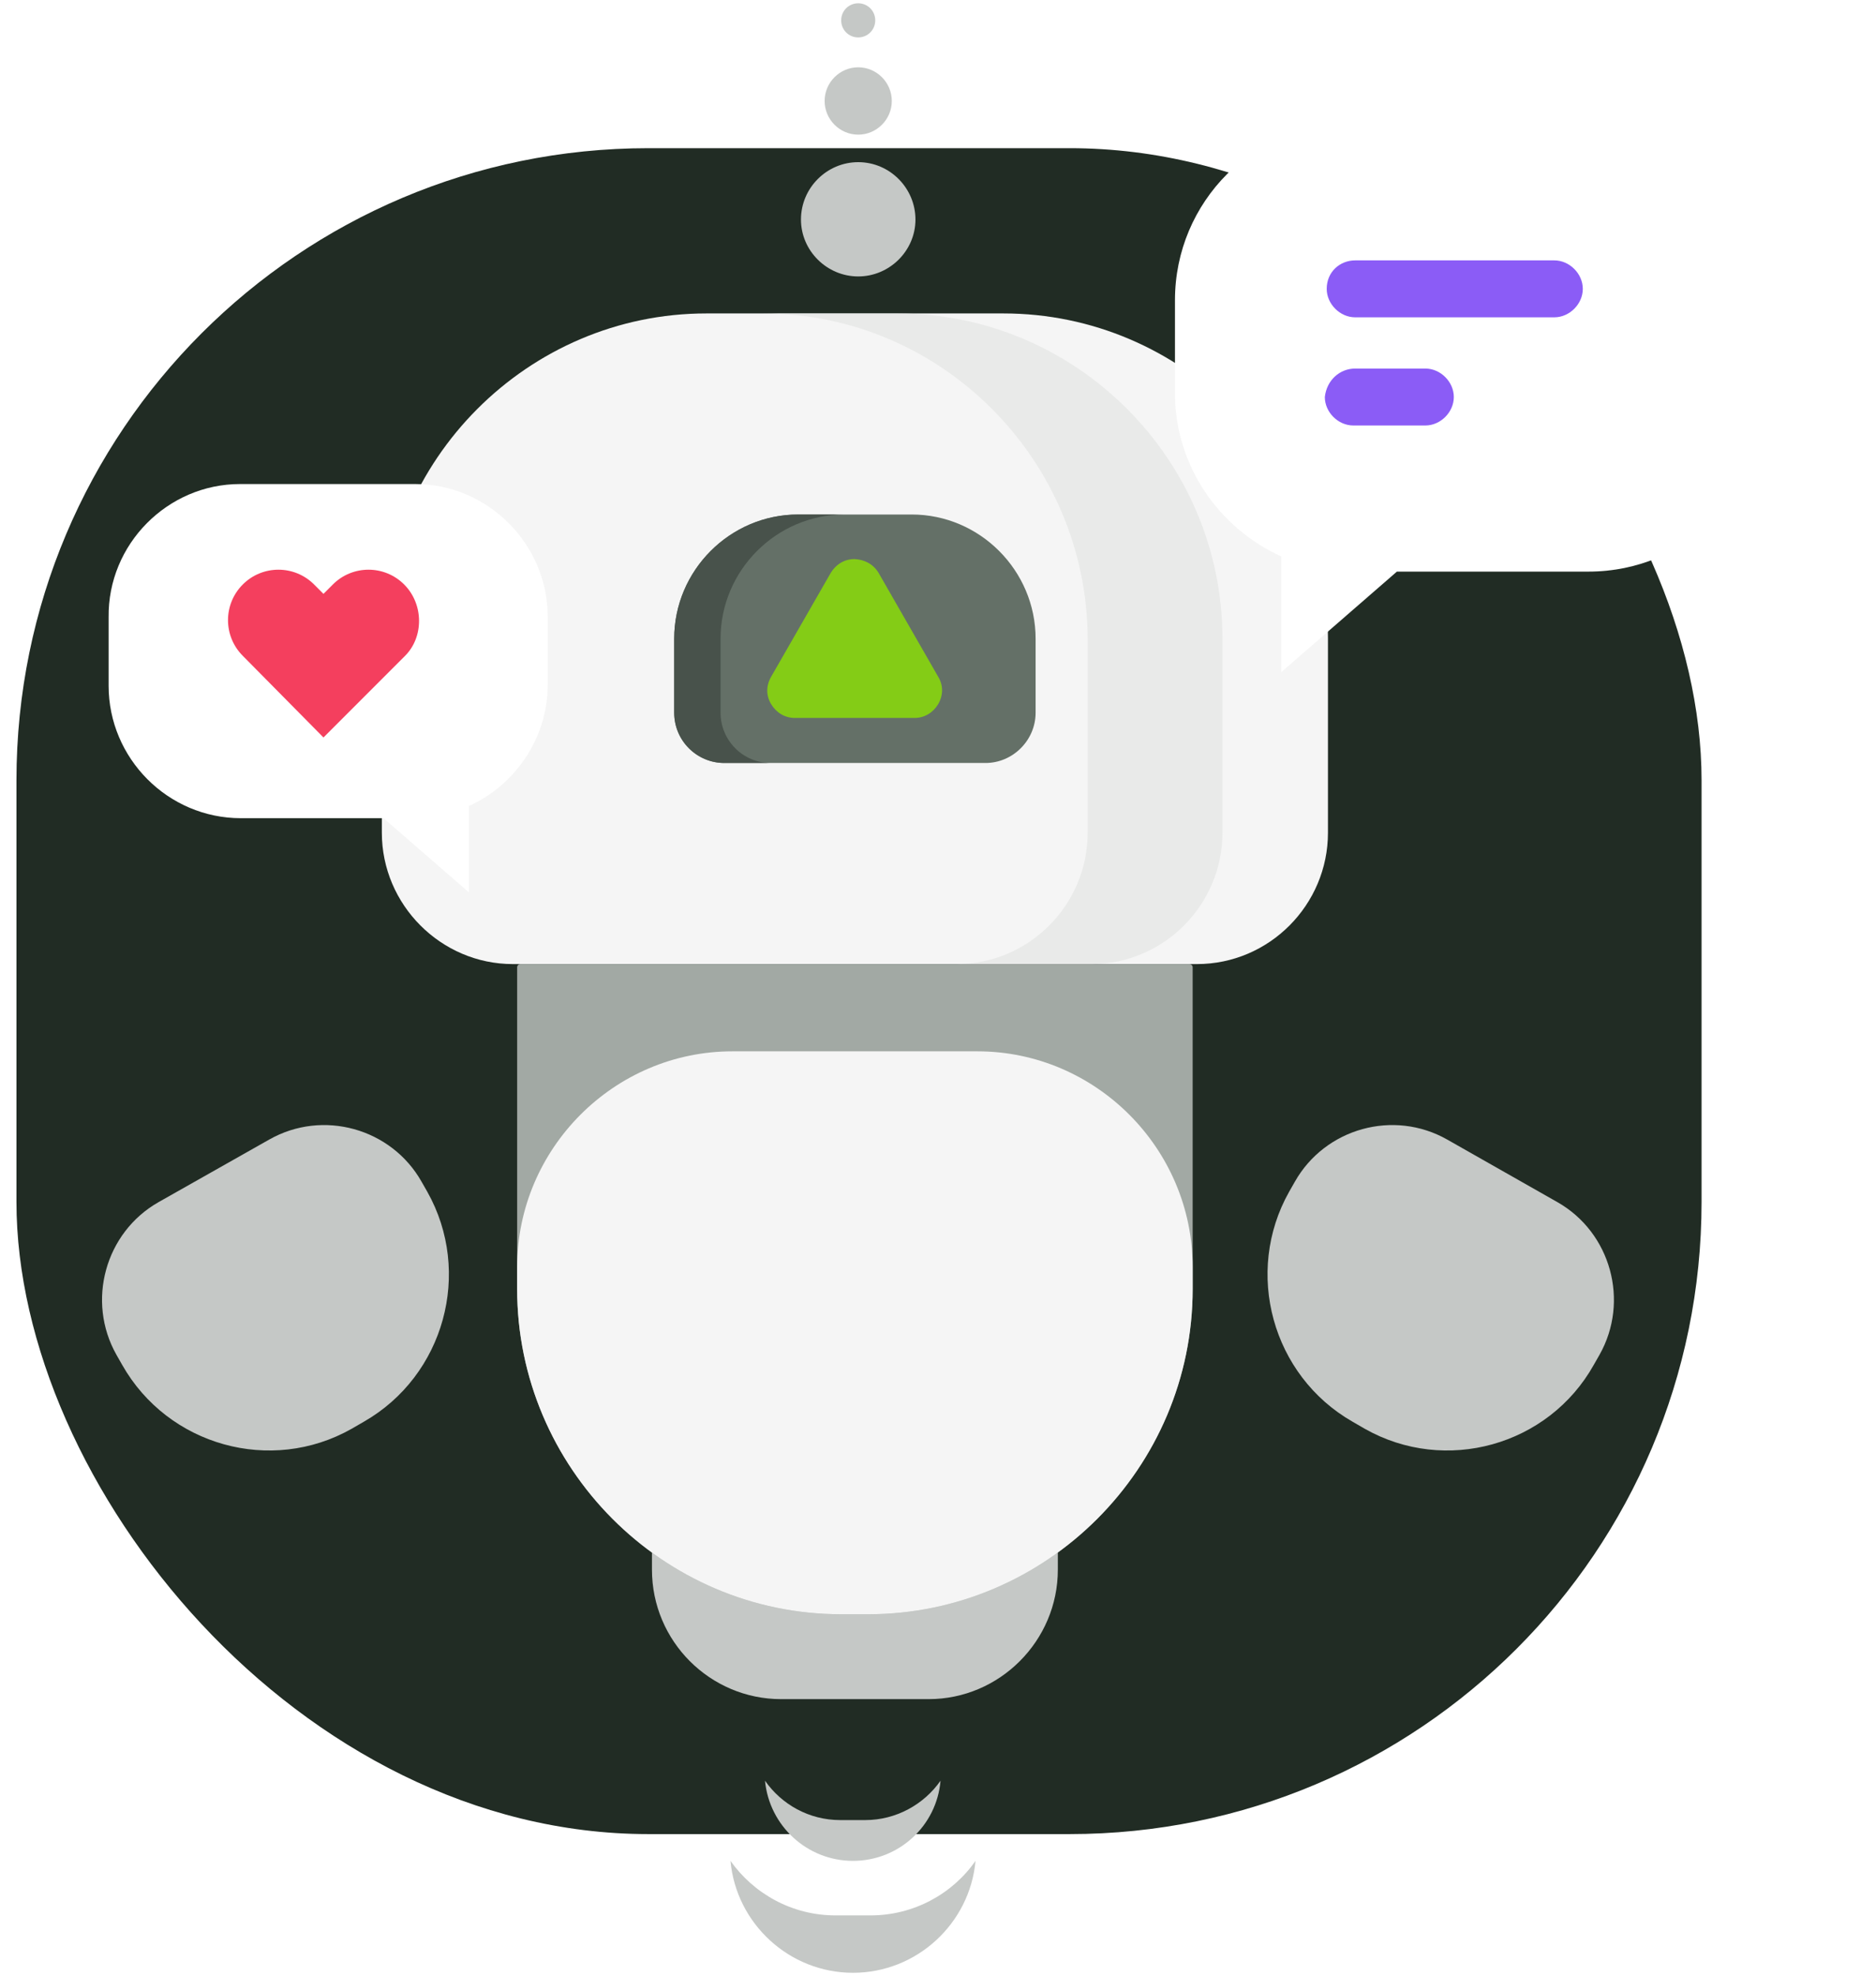 <svg width="285" height="300" viewBox="0 0 285 300" fill="none" xmlns="http://www.w3.org/2000/svg">
<rect x="2.5" y="22.5" width="256" height="256" rx="96" fill="#212C24"/>
<path fill-rule="evenodd" clip-rule="evenodd" d="M118.664 258.007H141.087C151.866 258.007 160.706 249.149 160.706 238.348V218.905C160.706 218.761 160.634 218.689 160.49 218.689H99.261C99.117 218.689 99.045 218.761 99.045 218.905V238.348C99.045 249.221 107.885 258.007 118.664 258.007Z" fill="#C5C8C6"/>
<path fill-rule="evenodd" clip-rule="evenodd" d="M107.31 47.594H152.442C179.535 47.594 201.742 69.773 201.742 96.993V126.445C201.742 137.39 192.83 146.392 181.835 146.392H77.917C66.993 146.392 58.01 137.39 58.01 126.445V96.993C58.01 69.845 80.216 47.594 107.31 47.594Z" fill="#F5F5F5"/>
<path fill-rule="evenodd" clip-rule="evenodd" d="M127.792 245.117H131.888C158.981 245.117 181.188 222.938 181.188 195.718V146.895C181.188 146.607 180.972 146.391 180.685 146.391H79.067C78.779 146.391 78.564 146.607 78.564 146.895V195.718C78.564 222.866 100.698 245.117 127.792 245.117Z" fill="#A2A9A4"/>
<path fill-rule="evenodd" clip-rule="evenodd" d="M127.792 245.116H131.888C158.981 245.116 181.188 222.937 181.188 195.718V192.405C181.188 174.403 166.455 159.641 148.489 159.641H111.262C93.296 159.641 78.564 174.403 78.564 192.405V195.718C78.564 222.865 100.698 245.116 127.792 245.116Z" fill="#F5F5F5"/>
<path fill-rule="evenodd" clip-rule="evenodd" d="M121.252 78.125H138.5C148.848 78.125 157.329 86.622 157.329 96.992V108.225C157.329 112.402 153.879 115.858 149.711 115.858H110.041C105.873 115.858 102.423 112.474 102.423 108.225V96.992C102.423 86.622 110.903 78.125 121.252 78.125Z" fill="#647067"/>
<path fill-rule="evenodd" clip-rule="evenodd" d="M133.469 86.983L142.524 102.753C143.314 104.049 143.314 105.561 142.524 106.93C141.733 108.226 140.44 109.018 138.931 109.018H120.749C119.239 109.018 117.946 108.226 117.155 106.93C116.365 105.633 116.365 104.121 117.155 102.753L126.21 86.983C127.001 85.687 128.294 84.894 129.804 84.894C131.385 84.966 132.678 85.687 133.469 86.983Z" fill="#84CC16"/>
<path opacity="0.64" fill-rule="evenodd" clip-rule="evenodd" d="M115.934 47.594H136.415C163.509 47.594 185.715 69.773 185.715 96.993V126.445C185.715 137.39 176.804 146.392 165.809 146.392H145.327C156.25 146.392 165.234 137.462 165.234 126.445V96.993C165.162 69.845 143.027 47.594 115.934 47.594Z" fill="#E3E4E3"/>
<path fill-rule="evenodd" clip-rule="evenodd" d="M121.252 78.125H128.295C117.946 78.125 109.466 86.622 109.466 96.992V108.225C109.466 112.402 112.844 115.858 117.084 115.858H110.041C105.873 115.858 102.423 112.474 102.423 108.225V96.992C102.423 86.622 110.903 78.125 121.252 78.125Z" fill="#48524B"/>
<path fill-rule="evenodd" clip-rule="evenodd" d="M130.379 41.977C135.122 41.977 139.074 38.089 139.074 33.336C139.074 28.583 135.194 24.623 130.379 24.623C125.635 24.623 121.683 28.511 121.683 33.336C121.683 38.089 125.635 41.977 130.379 41.977Z" fill="#C5C8C6"/>
<path fill-rule="evenodd" clip-rule="evenodd" d="M130.379 20.445C133.182 20.445 135.481 18.141 135.481 15.333C135.481 12.524 133.182 10.22 130.379 10.22C127.576 10.22 125.276 12.524 125.276 15.333C125.276 18.141 127.576 20.445 130.379 20.445Z" fill="#C5C8C6"/>
<path fill-rule="evenodd" clip-rule="evenodd" d="M130.379 5.684C131.816 5.684 132.966 4.532 132.966 3.091C132.966 1.651 131.816 0.499 130.379 0.499C128.941 0.499 127.791 1.651 127.791 3.091C127.791 4.532 128.941 5.684 130.379 5.684Z" fill="#C5C8C6"/>
<path fill-rule="evenodd" clip-rule="evenodd" d="M53.41 216.96L55.279 215.88C67.496 208.895 71.808 193.197 64.909 180.955L64.046 179.443C59.447 171.306 49.026 168.426 40.906 173.034L24.089 182.539C15.968 187.148 13.094 197.59 17.693 205.727L18.555 207.239C25.526 219.553 41.193 223.873 53.41 216.96Z" fill="#C5C8C6"/>
<path fill-rule="evenodd" clip-rule="evenodd" d="M207.347 216.96L205.479 215.88C193.261 208.895 188.95 193.197 195.849 180.955L196.711 179.443C201.31 171.306 211.731 168.426 219.852 173.034L236.597 182.539C244.717 187.148 247.592 197.59 242.993 205.727L242.13 207.239C235.231 219.553 219.564 223.873 207.347 216.96Z" fill="#C5C8C6"/>
<path fill-rule="evenodd" clip-rule="evenodd" d="M129.587 299.56C139.289 299.56 147.338 292.071 148.201 282.566C144.679 287.607 138.786 290.847 132.246 290.847H126.928C120.317 290.847 114.495 287.535 110.974 282.566C111.836 292.071 119.885 299.56 129.587 299.56Z" fill="#C5C8C6"/>
<path fill-rule="evenodd" clip-rule="evenodd" d="M129.588 282.565C136.558 282.565 142.308 277.236 142.883 270.396C140.367 273.996 136.127 276.372 131.456 276.372H127.647C122.904 276.372 118.736 273.996 116.22 270.396C116.867 277.236 122.617 282.565 129.588 282.565Z" fill="#C5C8C6"/>
<g filter="url(#filter0_d_112_1523)">
<path fill-rule="evenodd" clip-rule="evenodd" d="M241.322 10.5H205.588C190.603 10.5 178.5 22.603 178.5 37.588V51.709C178.5 62.66 185.128 72.169 194.638 76.492V77.933V94.07L212.216 78.797H241.322C256.307 78.797 268.41 66.694 268.41 51.709V37.588C268.41 22.603 256.307 10.5 241.322 10.5Z" fill="white"/>
<path fill-rule="evenodd" clip-rule="evenodd" d="M205.876 31.539H236.134C238.44 31.539 240.457 33.556 240.457 35.862C240.457 38.167 238.44 40.184 236.134 40.184H205.876C203.571 40.184 201.553 38.167 201.553 35.862C201.553 33.268 203.571 31.539 205.876 31.539Z" fill="#8B5CF6"/>
<path fill-rule="evenodd" clip-rule="evenodd" d="M205.877 47.963H216.54C218.845 47.963 220.862 49.98 220.862 52.285C220.862 54.591 218.845 56.608 216.54 56.608H205.589C203.284 56.608 201.266 54.591 201.266 52.285C201.555 49.692 203.572 47.963 205.877 47.963Z" fill="#8B5CF6"/>
</g>
<g filter="url(#filter1_d_112_1523)">
<path fill-rule="evenodd" clip-rule="evenodd" d="M36.456 65.5H63.108C74.083 65.5 83.205 74.622 83.205 85.597V96.001C83.205 104.125 78.217 111.252 71.233 114.387V115.528V127.5L58.263 116.24H36.598C25.481 116.24 16.502 107.118 16.502 96.144V85.739C16.359 74.622 25.481 65.5 36.456 65.5Z" fill="white"/>
<path fill-rule="evenodd" clip-rule="evenodd" d="M61.398 80.751C58.405 77.758 53.559 77.758 50.566 80.751L49.141 82.176L47.715 80.751C44.722 77.758 39.876 77.758 36.883 80.751C33.89 83.744 33.89 88.59 36.883 91.583L49.141 103.983L61.541 91.583C64.391 88.732 64.391 83.744 61.398 80.751Z" fill="#F43F5E"/>
</g>
<defs>
<filter id="filter0_d_112_1523" x="162.5" y="2.5" width="121.91" height="115.571" filterUnits="userSpaceOnUse" color-interpolation-filters="sRGB">
<feFlood flood-opacity="0" result="BackgroundImageFix"/>
<feColorMatrix in="SourceAlpha" type="matrix" values="0 0 0 0 0 0 0 0 0 0 0 0 0 0 0 0 0 0 127 0" result="hardAlpha"/>
<feOffset dy="8"/>
<feGaussianBlur stdDeviation="8"/>
<feComposite in2="hardAlpha" operator="out"/>
<feColorMatrix type="matrix" values="0 0 0 0 0.184 0 0 0 0 0.235 0 0 0 0 0.2 0 0 0 0.1 0"/>
<feBlend mode="normal" in2="BackgroundImageFix" result="effect1_dropShadow_112_1523"/>
<feBlend mode="normal" in="SourceGraphic" in2="effect1_dropShadow_112_1523" result="shape"/>
</filter>
<filter id="filter1_d_112_1523" x="0.5" y="57.5" width="98.705" height="94" filterUnits="userSpaceOnUse" color-interpolation-filters="sRGB">
<feFlood flood-opacity="0" result="BackgroundImageFix"/>
<feColorMatrix in="SourceAlpha" type="matrix" values="0 0 0 0 0 0 0 0 0 0 0 0 0 0 0 0 0 0 127 0" result="hardAlpha"/>
<feOffset dy="8"/>
<feGaussianBlur stdDeviation="8"/>
<feComposite in2="hardAlpha" operator="out"/>
<feColorMatrix type="matrix" values="0 0 0 0 0.184 0 0 0 0 0.235 0 0 0 0 0.2 0 0 0 0.1 0"/>
<feBlend mode="normal" in2="BackgroundImageFix" result="effect1_dropShadow_112_1523"/>
<feBlend mode="normal" in="SourceGraphic" in2="effect1_dropShadow_112_1523" result="shape"/>
</filter>
</defs>
</svg>
